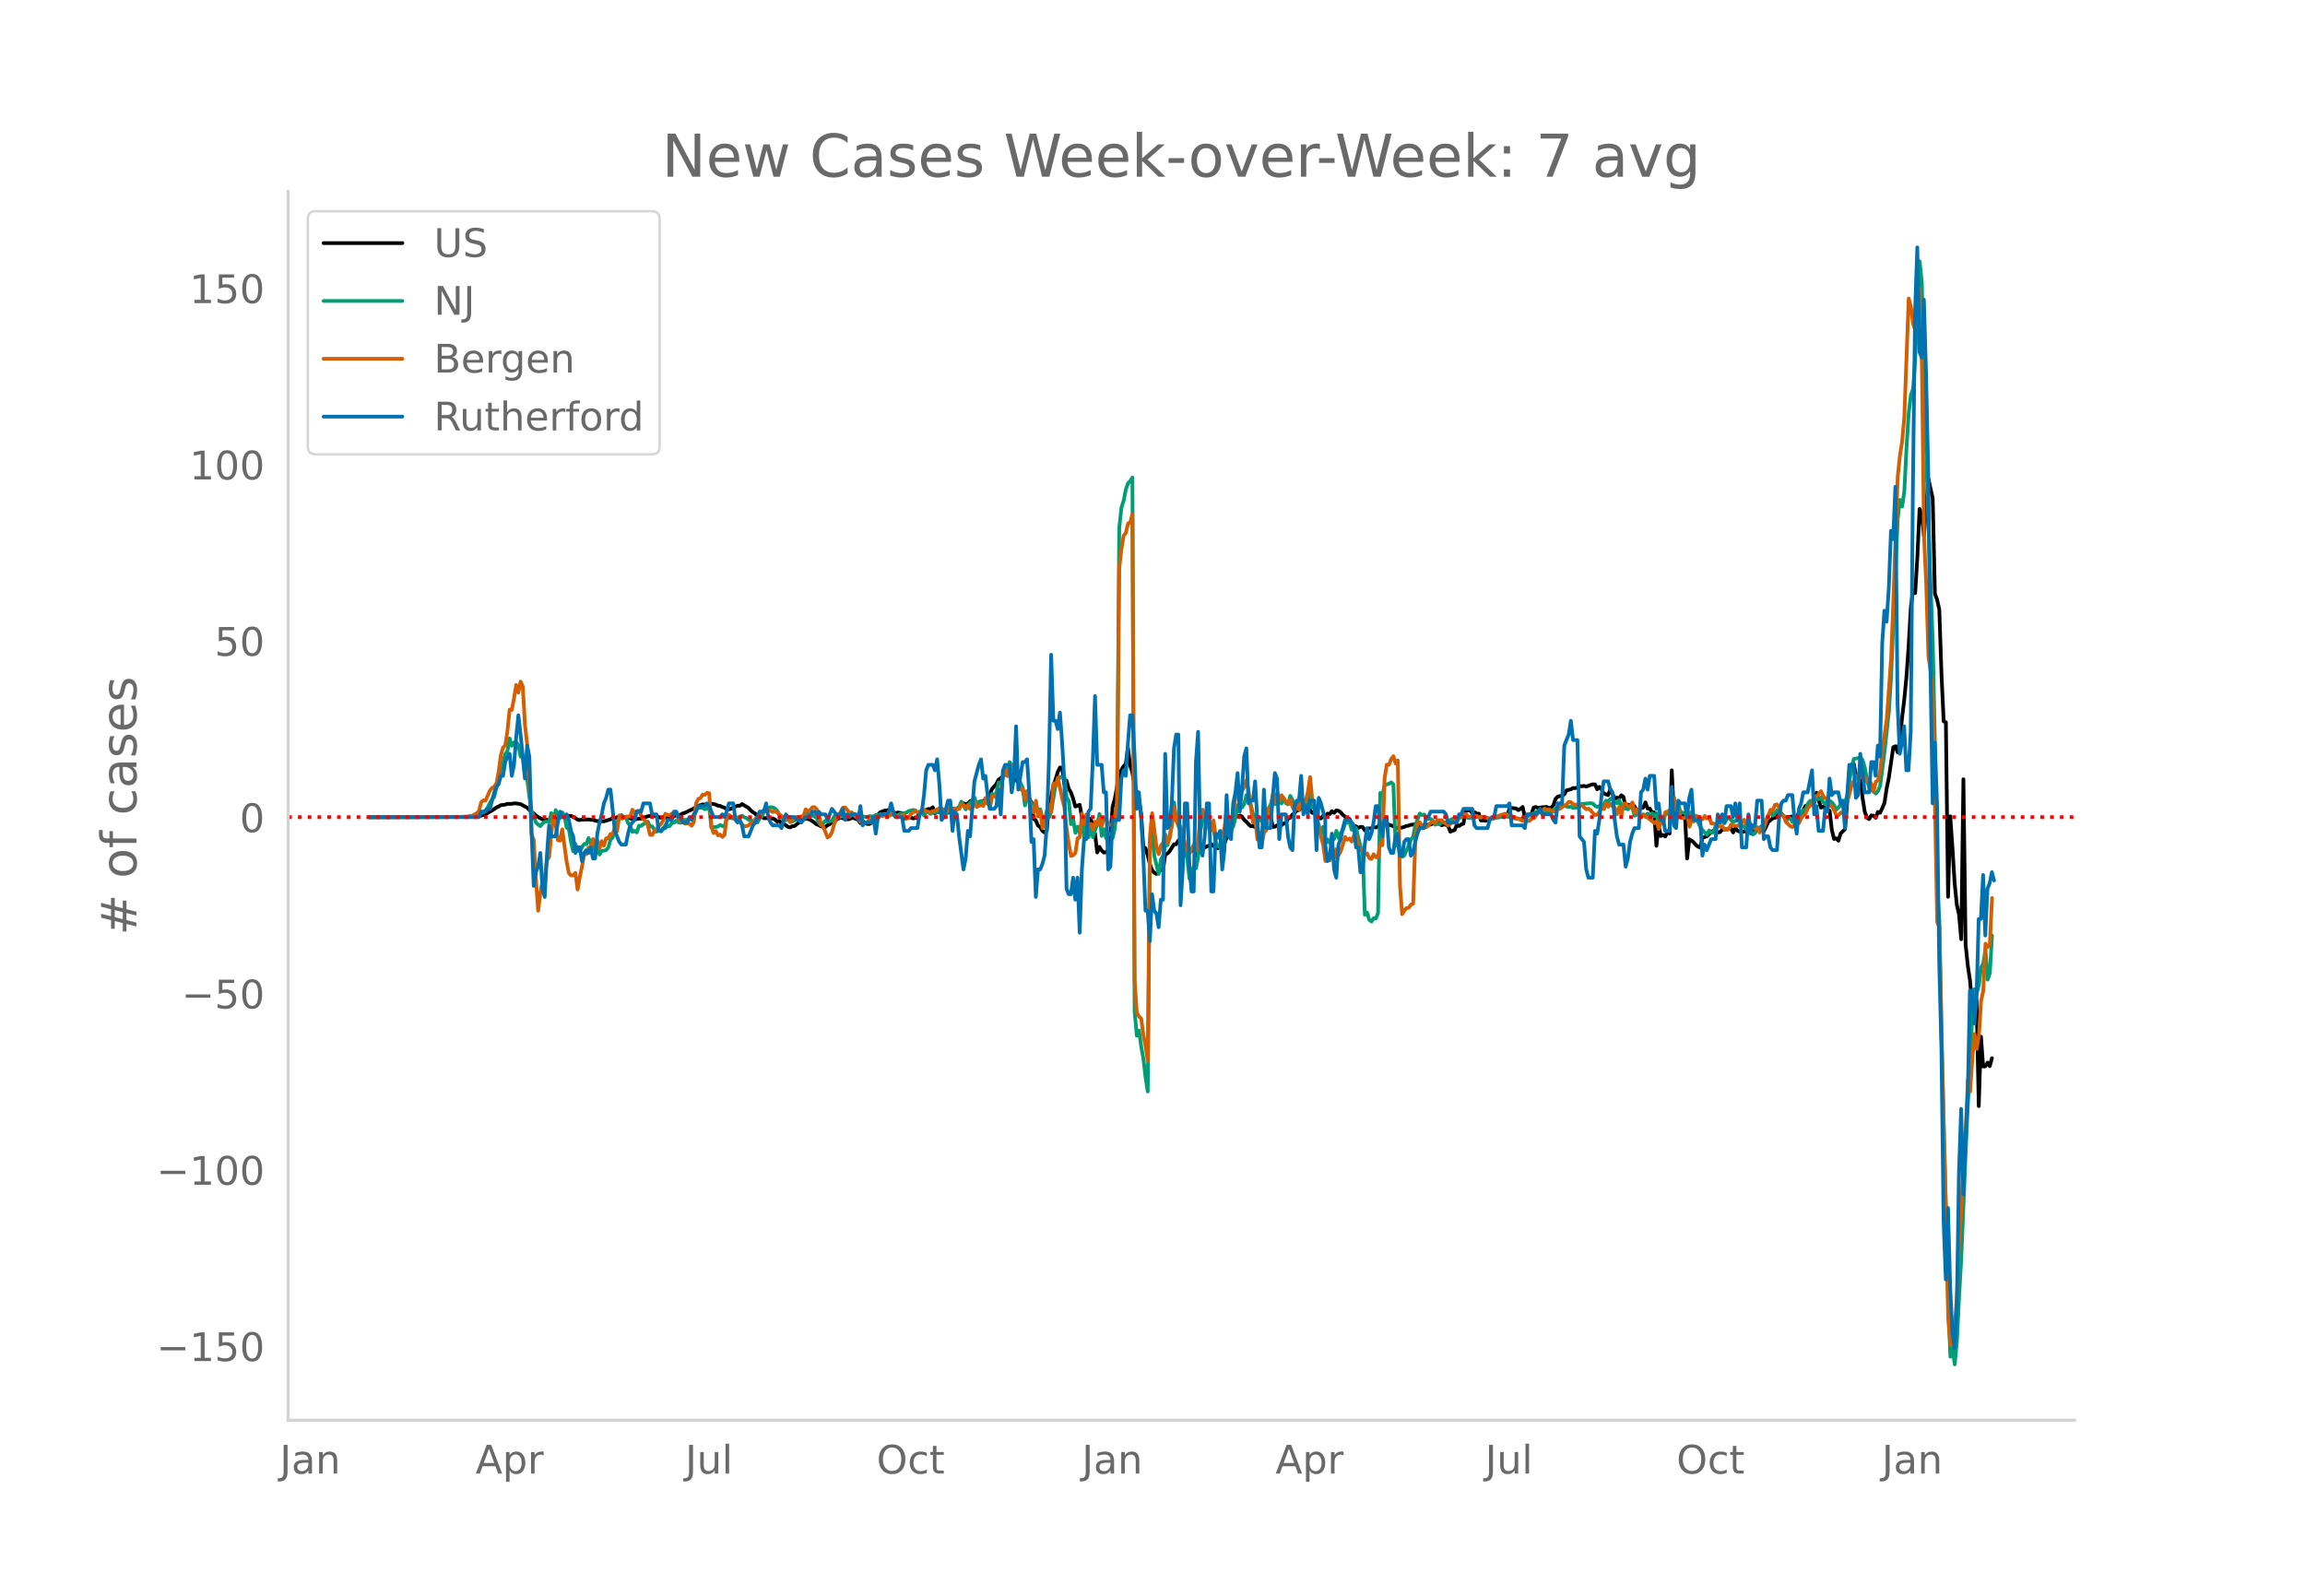 <svg height="864" viewBox="0 0 936 648" width="1248" xmlns="http://www.w3.org/2000/svg" xmlns:xlink="http://www.w3.org/1999/xlink"><defs><style>*{stroke-linecap:butt;stroke-linejoin:round}</style></defs><g id="figure_1"><path d="M0 648h936V0H0z" style="fill:#fff" id="patch_1"/><g id="axes_1"><path d="M117 576.72h725.4V77.76H117z" style="fill:none" id="patch_2"/><path clip-path="url(#p6cf55796b1)" d="m149.973 331.808 40.048-.104 3.56-.146 1.78-.33 1.78-.615 1.78-1.002.889-.493 1.78-1.203.89-.415.89-.543 1.78-.227.89-.314 1.78.008.89-.204.89.032 1.78.279 2.67 1.457.89.863.89 1.085.89.347.89.91.889.59 1.78.92.89.194.89-.003.89.208.89-.423.89-.154.89-.036.89-.327.89-.449.89-.581.89-.2.89.362 1.78.048.89.348.89.499.89.682.89.124.89-.184 1.779-.01.89-.096.89.222.89-.02.89.325.89.194 2.67.088 1.78-.518.89-.282.89-.532.89-.006.89-.33 1.78.047.89.011.89-.144.89.432.889.047.89.39.89.124 1.78-.356.89.026 2.67-.94 1.78-.357 1.78.289.89.404.89.242 1.78-.256.89.46 2.67-.738.889-.502.89.004.89-.204.89-.534.89-.241 3.56-1.733 1.78-1.097.89-.224.89-.366.89.082 1.78-.3.89-.079 1.78.351.89.49.89.076.889.476.89.218.89.627.89.035.89-.188 1.78-.885.89-.363.89.037.89-.715 2.67 1.616.89.993.89.738.89.467.89 1.339.89.006.89-.162.89.78.89-.06.889.115.89.271.89-.288.89.439.89.89.89-.29.89.686.89.461 1.78 1.277.89.217.89-.52.89-.07 2.67-2.143 1.78-.887 1.78.433 1.779 1.201.89.737.89.285.89.547.89.076.89.216.89-.782.89-.378.89-.846 3.56-1.982.89.424.89-.556.89.946.89-.075.89-.499.89.121.89.282.89.462.889 1.245.89-.858 1.78 1.196.89.05.89-.423 1.78-3.018.89-.315.89-.971 1.78-.73.89.02.89-.395.89.755.89.227.89.459.89-.273 1.78.243.89 2.222.889-.506.89.11.89-.082.89.417.89-.262.89.198.89-2.658.89.445 1.78-1.197.89-.397.89.075.89-.745.89 2.46.89-.772.89.257.89.062.89-.381.89.172.89.412.889-1.983.89.332.89.153.89-.05.89-.208.89-1.54.89-.544.89.512.89-.473.89-.826.89-.36.89.017.89 1.258.89-.165.89-.634.89-.264.89-.533.89-.943.89-1.146.89-2.25 1.779-1.983.89-1.827.89-.536.89-.725.89-.98.89.538.89-.16.89.021.89 1.587.89.336.89 1.15.89 1.952.89 1.259 1.78 3.068.89.352.89 1.315.89 6.755.89.647.89 2.084.89.64.889 1.56.89.615.89-.765.89-12.42.89-1.157.89-4.664.89-2.522.89-3.044.89-1.815.89.127.89 6.686.89-1.472.89 3.27.89 1.465.89 2.525.89 3.244 1.78-.72.89 4.89 1.78 1.999.889-.266.89-.938.89 2.629.89 3.533.89 7.538.89-2.28.89 1.465.89.82.89-.057.89-1.138.89-5.093.89-12.253.89-3.228 1.78-9.527.89-2.157.89-1.61.89-.735.89-6.683.89 7.133.89 2.692.889 5.506.89 2.432.89 3.345.89 5.617.89 13.368.89.625.89 2.788.89 3.719.89 2.368.89 1.072.89.513.89-.788.89-.963.89.139.89-6.273.89-.42.89-.88 1.78-2.87.89-.01.89-1.53.889 1.88.89-.058.89.366.89 1.012.89.509.89-.328.89.663.89 2.128.89-1.03.89-.646.89-1.28.89-.327.89-.534.89-.188.89-.695.89.809.89-.025.89.864.89-.515.89-.334.89-.929 1.779-5.057.89-1.798.89-2.49.89-1.366.89-.491.89-.27.89.434.89 1.35.89.723.89 1.04.89.806.89-.06.89.41.89-2.53.89-.78.89.051.89-.355.89-.692.89.059.89-.547.889 4.686.89-.024.89-.57.89-.186.89.126.89-.742.89.107.89-2.175.89-.223.89-1.262.89-.658.89-1.086.89-.088.89-.88.89-1.151.89-.204.89 2.053.89.036.89 1.233.89.177.89 1.123.889.634.89.358.89-1.067.89.3.89-1.179.89.176.89-1.175.89.656.89-.973.89.155.89.625.89 1.011.89.717.89 1.106.89-.187.89 1.973.89.992.89.043.89.707.89-.466.89.076.889 1.325 1.78-.793.89.075.89-.58.89.144.89-.24.89-1.592 2.67.338 1.78.695.89.208.89.997.89-.25 1.78-.093.89-.28.89-.405.889-.105.89-.376.89-.046.89-.159.89-.027 1.78.722 2.67-.498.89-.08 1.78-.743.89-.248.89.258.89 1.032.89-.297.89.07.89.4.89 2.432 1.779-.69.89-2.123.89.506.89-.644.89-.287.89-5.414.89.066.89-.12.89 1.14.89-.379.89.627.89-.004.89 2.803.89-.092.89.21 4.45-1.662.89.006.889-.171.89.063 1.78-.274.89-2.977.89-.2 1.78.2.89.664.89-.522.89-.767.89 4.113.89-.587.89-.41.89-.235.89-2.603.89-.284.89.4 1.78-.28 1.779-.112.89.436.89-.201.89-.867.89-2.661.89-.87.89-.277.89-.083.89-.63.89-1.594 1.78-.42.89-.547.89.064.89-.265.89-.572.89.076.89-.138.89.256 1.78-.647.889-.256.89.035.89 1.977.89-.988.89 1.056.89 1.66 1.78.632.89-2.386.89 1.844.89 2.131.89-.58.89.426.89-1.364.89.686.89 4.622.89-1.477.89.169.89-.435.89.992.89 1.478.889-.301.89-.474.89-.26.89-2.102.89 2.498.89.046.89 1.563.89-.042.89 13.569.89-8.155.89 4.167.89-.432.89.668.89-1.688.89.444.89-25.65.89 18.034.89-.798.89.658.89-.36.89.849.889-.328.89 17.763.89-7.836.89.542.89.707.89 1.094.89.675.89.382.89-3.96.89-.379.89-.232.89-.957.89-.791.89-.575.89.167.89.543.89-.118.89-1.024 2.67-.17.889-.348.89 1.678.89-1.727.89 1.05.89.35.89.095 1.78-.312.89-2.953.89 2.547.89.034.89-.587.89-.193.89-.005.89.26.89.924 1.78-3.708 1.78-1.493.89-.206.889-.426.89-2.212.89.887.89 1.098.89.457 2.67-.372.89 1.067.89-1.03.89-1.49.89.958.89-2.152.89-1.68.89.106.89-1.264 1.78-.159.89-3.999 1.78 6.051.889-.389.89.741.89.326.89.608.89 7.797.89 3.642.89-.246.89.946.89-2.938 1.78-1.753 1.78-22.26.89-3.108.89-1.125.89 4.755 1.78 1.341.89 7.671.89 5.604.889 2.51.89.55.89-1.514.89.114.89.842.89-2.37.89.357.89-1.877.89-2.14.89-5.896.89-4.347 1.78-12.359.89-.417.89 2.47.89-5.056.89-8.765.89-7.395.89-9.16.89-12.525.89-15.575.889-7.42.89 1.267.89-14.633.89-19.57.89 1.894.89 9.08 1.78-23.277 1.78 8.015.89 38.72.89 2.417.89 3.987.89 26.208.89 19.21.89.388.89 70.87.89-32.69.89 12.75.89 14.416.89 8.8.889 3.916.89 10.023.89-64.953.89 67.068.89 8.57.89 6.072.89 10.082.89.588.89-2.675.89 43.027.89-28.228.89 12.132.89-.058.89-1.518.89 1.449.89-3.235h0" style="fill:none;stroke:#000;stroke-linecap:round;stroke-width:1.5" id="line2d_1"/><path clip-path="url(#p6cf55796b1)" d="m149.973 331.807 40.048-.096 2.67-.258.89-.194.89-.331.89-.684.89-.28.89-.897.89-1.23.89-1.795.889-1.5.89-.96 1.78-8.089.89-3.325.89-2.6.89-3.382.89-1.129.89-5.214.89 3.006.89-1.309.89-.163.89 1.301.89 4.572.89-.085.89 7.762.89 1.396.89 7.14.89 5.979.89 1.845.89 2.732.889.81.89.638.89-1.018.89-.767.89-.129.89.314.89-3.736.89 3.623.89-4.807.89 1.98.89 1.226.89-2.266.89 1.262.89 4.896.89.585.89 5.395.89 3.623.89-2.935.89 2.704.89.281.89-1.681.889-1.31.89.094.89-2.518.89 2.419.89.221.89 2.515.89-1.181.89 2.722.89-1.453.89-.097.89-.233.89-1.034.89-3.174.89-.93.89-3.92.89-2.417.89-1.22.89-1.53.89.811.89-.016.89 2.44.889 1.1.89 2.513.89-.426.89.608.89-2.713.89.041 1.78-1.287.89-.417.89 1.932.89.012.89 1.35.89.812.89-.748.89.652.89-.848.89-1.688.89.541.89-.21.89-1.315.89-.066.889-.811.89.69.89.171.89-1.15 1.78-.091.89-.373.89.064.89-.355.89-4.192.89.097.89-.124.89.071.89.54.89-.185.89-.511.89 8.02.89.002 1.78-.254.89-.695.889.47.89.258.89-3.522.89.06.89-.088 1.78.447.89-.585 1.78-.778.89.645.89.248.89.783.89.136 1.78.965.89-.062.89-1.649.89-.732.89-2.087 1.779-1.389.89-.336.89.131.89.405.89.908.89 1.658.89 1.046.89.73.89.42.89-.48.89 1.295.89-.33 3.56-1.856.89-.258.89-1.244.89.205.89.815.89-.138 1.779 1.025.89 1.93.89 1.129.89-.785.89-1.074.89.325 1.78-.302.89-1.757.89-.802.89.993.89-.018.89-.486.89-.132.89-.357.89.314.89-.053.89-.36 2.669.795 2.67.327.89-.34.89.077.89-.043.89-.489.89-.092.89-.228.89.028.89.258.89-.392.89-.129.89.39.89.099.89.345.89-.11.89-.639 2.669-.548.89-.65.89-.126.89-.302.89.212.89.73.89.496.89-.33.89 1.15.89-1.46.89.154.89.645.89-.454.89-.014.89-.428.89-1.45.89 2.33.89.414.89-.352.89-.92.889-1.761 1.78 1.607.89-1.193.89-.668.89-2.084 1.78 3.153.89-1.518.89-1.264.89-.454.89-1.603.89 3.503.89-1.75.89-.295.89 1.11.89-.306.89-.056.89 1.719.89-5.494.89.793.889-1.24.89-4.09.89.348 1.78-4.996.89 1.585.89-5.194.89 1.218.89 3.925.89-.845.89 1.934.89 2.32.89 1.923.89 7.129.89-2.767h.89l.89 2.267.89.919.89-.553.89 2.725.89-1.016.889 4.038.89-.19.89-.55.89-.067.89-2.53 1.78-10.847.89-1.76.89-1.241.89.193.89-.016.89 8.248.89 1.396.89 9.367.89-1.985.89 5.482.89-2.483.89 2.745.89-5.203.89 6.83.89-6.673.889 6.592.89-4.945.89 4.906.89-3.027.89-2.114.89-4.277.89 8.927.89-2.764.89 3.646.89-1.845.89.132.89 1.665.89-3.925.89-9.685.89-112.342.89-8.183.89-2.822.89-4.586.89-2.485.89-.893.89-1.442.889 216.744.89 9.87.89-2.055.89 6.38.89 5.012.89 7.628.89 5.726.89-101.968.89-3.96.89 10.285 1.78 7.292.89-5.899.89-1.488.89-4.086.89-.248 1.78-8.181.89-9.1.89 6.962.89 2.58.889 2.114 1.78 8.396.89 2.66.89 8.163 1.78-4.925.89.751.89-4.729.89-10.498.89-4.201.89-2.907.89-.025.89 5.086.89.373.89.854.89 5.344.89 1.72.89.438.89.29.89-4.669.889-5.47.89 1.223.89 1.682.89-1.564.89-3.476.89-4.92.89-1.142.89 1.89.89-1.395.89-3.602.89 1.568.89 2.29.89 3.846.89.528.89 2.932.89-1.626.89 1.126.89-2.31.89-1.587.89-1.285.89-1.52.889-3.11.89 2.87.89-1.044.89-.085.89.788.89-2.066.89 1.985.89.429.89-3.444.89 1.735.89 2.731.89-2.374.89 2.96.89-3.085.89-.324.89 2.34.89.488.89-5.049.89 5.245.89-.05.89 4.539 1.779 5.737.89-2.305.89 6.771.89-1.69.89 1.44.89-.669.89-1.002.89-3.231.89 2.881.89-1.985.89-1.207.89-2.693.89-.405.89-.143.89 3.126.89-1.36.89.632.89 3.996.89 3.367.89 2.804.889 25.094.89-.922.89 2.94.89.686.89-1.313.89.126.89-2.208.89-48.774.89.933.89-4.105.89-.357.89-.2.89-.588.89.837.89 24.919.89-1.56.89 5.669.89.354.89-.566.89-2.154.889-1.817.89-2.366.89-1.213.89-4.61 1.78-4.815.89.608.89-.235.89 1.018.89.783.89.016.89.691.89 1.647.89-.334.89.2.89-.785.89-.058.89.168.89-.124.89-.951.89-.52.889-.042.89.193.89-.617.89-.076.89-.4.89.105.89.488 2.67-.147.89-.433.89.38.89-.025.89-.157.89.14 2.67.69 1.78-.528 3.559-.565 1.78.337 1.78.456 2.67.396 4.45-1.916.89-.438.89-.64 2.67-.01.89-.269 1.779.134.89-.198.89-.58.89-.427.89-.735.89-.17.89-.053.89-.258.89.366.89.196.89-.072.89.473.89-.021 1.78-.719.89-.882 3.56-.332.889.21.89.862.89.467.89-.4.89.002.89-.625.89-1.538.89.313.89-1.06.89.286.89 1.071.89.507.89-1.377.89 3.296.89-.164 1.78.643.89-1.025.89.313.89 3.326 1.779-.935.89 1.004.89-.541.89.612.89-1.05.89 1.172.89-1.239.89 1.235.89-1.288.89 4.71.89-2.406.89 1.888.89-4.113.89.156.89-.62.89 1.956.89-7.965.89 5.616.89-2.488.89 2.808 1.779.433.89-1.115.89 3.586.89-2.992.89 3.35.89-.35.89 1.192.89 1.983.89 1.249 1.78 1.92.89-1.798.89.979.89-.208.89-2.632.89-1.27.89-.084.89-.482.89.776.89-1.748.89-.442 1.779 1.714.89-.54.89-.09.89.38.89 1.572.89.62.89 1.188.89-.242.89.917.89 1.23.89-.592.89-1.864.89-.147 1.78-1.822.89-1.472.89-1.895.89-1.537.89 1.666.89-.926.889-1.237.89.686.89 1.136.89.4.89 2.207.89-1.103.89-.191.89 1.651.89-.352.89-1.168.89-.763.89-1.796.89-.822.89-.143.89-2.45.89-1.104.89-.06.89.07.89-.763.89.041.89-.75.889 2.012.89.758.89-1.442.89.115.89.627.89 1.182.89 1.773.89-.843.89-1.19.89.667.89-1.658.89-2.84 1.78-11.625.89-3.132 1.78-.318.89-.207.89 1.05.89 3.038.889 5.164.89 2.95.89 1.055.89.58.89.782.89-1.04.89-2.15 1.78-13.873 1.78-16.528.89-14.248 2.67-63.782.89-7.626.89 2.715.89-6.087.89-17.62.89-14.174.89-7.46.889-2.472.89-12.62.89-21.59.89-17.597.89 8.648.89 45.983.89 23.138.89 29.024 1.78 48.205.89 42.806.89 57.171.89 13.085.89 46.27 2.67 107.268.89 23.221.89-3.798.89 6.924.89-9.503.889-18.21.89-15.706 1.78-42.912.89-19.748.89-14.39.89-21.792.89-10.111.89 1.769.89-3.37.89-7.202.89-1.504.89-5.84.89 12.277.89-2.596.89-15.35h0" style="fill:none;stroke:#009e73;stroke-linecap:round;stroke-width:1.5" id="line2d_2"/><path clip-path="url(#p6cf55796b1)" d="m149.973 331.807 36.488-.11 3.56-.131.89-.307.89.022.89-.593.89-.417.89-.921.89-3.534.89-.834.89.176 1.78-4.148.889-1.053.89-.527.89-1.338.89-4.675.89-6.737.89-3.116.89-.834.89-5.838.89-8.734.89.11.89-4.697.89-5.442.89 3.072.89-4.41.89 1.996.89 15.603.89 7.77.89 14.264.89 22.406.89 2.216.89 15.999.889 12.75.89-7.132.89-5.004.89-1.12.89-7.153.89-1.295.89-9.459.89-7.637.89 3.797.89 6.364.89.198.89-4.587 1.78 13.167.89 4.587.89.944.89.022.89-1.01.89 6.715.89-5.113.89-4.191.889-5.026h.89l.89-2.721.89.57.89-3.994.89 1.536.89-.965.89 3.204.89-2.94.89 1.843.89-2.963.89-.11.89-1.668.89.066.89-2.523.89 1.36.89-6.452.89 1.317.89-.176.89-.68 1.779.022.89-2.787.89 1.426.89-.877.89-.198.89 2.107.89 1.448.89.659.89 1.777.89 3.797.89.11.89-1.493.89-.746.89-1.383.89-.768.89-1.492.89-2.7.89.462.89.175.89-.746.89-.176.889-.307.89 2.59.89 1.119.89-.549.89 1.449.89-.176.89.154.89.856.89-1.493.89-7.527.89-1.865.89-.33.89-1.404.89.066.89-.812.89.154.89 13.562.89 2.59.89-.813.89 1.778.89-.33.889.944.89-.877.89-7.22.89-.812 1.78 1.14.89.418.89-.483.89 1.624.89 1.097.89.834.89-.066.89-.35.89-.966.89-.154.89-1.448.89-.834.89-1.164.89-.526.89-1.23.89.747.889-.9 1.78 1.098.89-.396.89.55.89.877.89.505.89 1.031.89.351.89-.483.89 1.449.89-.944 1.78-1.01.89.308.89-.483.89-.044.89-2.809.89.659.89-.352.89-1.119.889-.11.89.834.89 2.151.89 4.17.89.724 1.78 4.477.89-.659.89-1.558.89-3.313.89-2.107.89-.878.89-2.019.89-1.602.89-.11 1.78 2.217.89-.198.89 1.207 1.78 1.383.889 1.295.89-.352.89.571.89.11.89-1.098.89-.043 1.78-.637.89.022.89-1.01.89.045.89-.198 1.78.154.89-1.624.89.175.89 1.405 1.78.35.89-.614.89-.087.889 1.536.89-.351.89-1.537.89-.702.89-.46.89.46.89-.066.89-.855.89-.11.89.592 1.78.417.89-.548.89-.022.89-.659 1.78-.22.89.352.89.505.89-.198.889-1.119.89 1.12.89-.79.89.416.89-.241.89-1.866.89.286.89.987.89-1.075.89 1.778.89-.637.89-2.37.89 2.129 1.78-.812.89.417.89-3.226.89 1.382.89 2.568.89-4.806.89-.198.889.988.89-2.15.89.394.89-7.351.89-2.963.89 3.248.89-3.116.89-1.427.89.79.89-.11.89 5.904.89 3.292.89-.066.89 4.17.89-3.468.89 3.182.89 4.301.89 1.317.89-4.784.89 6.342.89-2.063.889 6.891 1.78-7.242.89-2.414.89 3.073.89-11.741.89 1.163.89-3.336 1.78 8.537.89 3.511.89 8.69.89 6.255.89 4.784.89-.351.89-.944.89-5.925.89-.417.89-9.59.89 4.257.89-3.84.889 4.543.89-.834.89 2.458.89-3.292.89 1.382.89-2.699.89 3.138.89-3.27.89.549.89 1.865 1.78.637.89-4.17.89-4.784.89-95.77.89-7.593.89-5.464.89-1.076.89-3.818.89-.395.89-3.402.889 189.214.89 13.255.89 1.514.89.834.89 6.65.89 4.389.89 6.144.89-91.424.89-9.152 1.78 13.804.89 2.831.89-3.533.89-1.12.89-3.357.89 3.511.89-1.953.89-5.31.89-7.374.89 5.53.89 1.426.889 1.207.89 2.831.89 4.06.89 2.348.89 1.624.89-2.085.89-1.645.89 2.37.89-3.71.89-10.928.89-1.997.89 3.577.89.461.89 4.038.89.285.89-3.928.89 6.693.89.373.89-1.185.89.11.89-3.182.889-7.198.89 6.298.89-1.755.89-3.16.89-6.32.89-3.315.89-1.053.89 1.712.89-1.822.89-2.611.89 4.652 1.78 12.597.89-1.405.89 8.252.89-2.765.89 4.828.89-4.806.89-1.01.89-8.69.89.702.889-6.627.89 3.357.89-4.016.89 3.336.89-2.282.89 1.14.89 1.625.89.724.89-1.624.89 2.919.89 1.69.89-2.393.89 1.778.89-4.301.89.548.89.264.89-3.621.89-6.101.89 9.13.89 2.26.89 7.483.889.79.89 4.455.89 3.555.89 6.43.89-1.953.89 1.734.89-2.656.89 1.427.89-3.358.89 2.502.89-1.712 1.78-5.75.89 1.12.89-.527.89 1.273.89-2.392.89.285.89 3.665.89 1.975.89-.483.889 2.239.89-.505.89 1.91.89.372.89-1.931.89 1.207.89-.066.89-5.618.89.768.89-27.278.89-5.42.89.087.89-2.304.89-1.207.89 2.963.89-1.23.89 50.848.89 11.587.89-1.514.89-.965.889-.11.89-1.273.89-.395.89-25.544.89-7.33.89-.154.89 1.383.89.175.89.44.89-.769.89-.987.89-.68.89.745.89-1.163 1.78-.044.89.988.89.527.89.658 1.78-1.47.889-.593.89-.307 1.78-1.405.89-.746.89-.153.89.943.89.154.89-.066.89-.33.89.067.89.46.89.22.89-.33 1.78.55.89.526.89-.307.89-.724.89-.066 1.779-.68 1.78-.527.89.33.89.811.89-.11.89.264.89.504.89.154 1.78 1.01.89-.22.89.198.89.022.89-.944.89-.198 1.78-2.106.89-.395 1.78-1.427.889.57.89-.24 1.78.965 1.78-1.053.89-.154.89-.724 1.78-1.098.89-.987.89.175.89.834.89.176.89-.132.89.637.89-.417.89 1.031.89.702.89-.263.89.702.889 1.141.89.79.89-.24.89-1.098.89-1.514.89.417.89-2.48.89 1.536.89-1.229.89 1.097.89.57.89 2.546.89-2.874.89 3.313.89-4.718.89-.022.89 1.141.89.066.89-1.624.89 4.258.89-1.515.889 2.414.89.856.89-1.185.89 1.032.89.329 1.78 1.382.89.812.89-.877.89 3.27.89-2.788.89.132.89-4.148.89-.307.89-.439.89 1.888.89-6.65.89 4.455.89-.132.89 3.358.89.22.889-.22.89-1.427.89 5.114.89-2.765.89.658.89-2.348.89.373.89.834.89.241.89-1.36.89 1.075.89-.549.89 2.546.89-.022 1.78 1.25 1.78-.13.89 1.36.89-.395.89.153.889-1.821.89.439 1.78.175 2.67-2.523.89 2.128.89-1.492.89 1.251.89.966.89.768.89-.615.89 2.15.89-1.491.89-.154.89-3.16.89-1.975.89-2.436.89.285.89-2.304.889-.176.89 1.493.89 2.94.89.264.89 2.436 1.78 1.711.89.351.89-.79.89-1.711.89.877.89-1.997.89-1.14.89-.79.89-2.13 1.78-1.865.89-2.809.89-.153 1.78-2.063.889 2.04.89.878.89.022.89 2.941.89.198.89 1.667.89 2.063.89-.044.89-1.053.89.373.89-3.094.89-1.558 1.78-6.957.89-1.712.89-1.163.89-1.36.89 1.25.89-1.01.89.79.889 1.91.89-.746.89 1.756.89 2.984.89-4.016.89-.526.89-3.929.89-8.273 1.78-12.728 1.78-25.062.89-22.977 1.78-50.43.89-8.515.89-5.662.89-9.964 1.78-48.148.89 3.358.889 6.913.89 2.523.89-7.549.89-9.327.89 30.22.89 70.62.89 19.619.89 28.836.89 6.1.89 10.36 1.78 91.555.89 1.91.89 45.47.89 37.659.89 32.61.89 43.124.89 10.907.89-.659.89-6.627.89-12.794.889-22.056.89-12.618.89-21.902.89-10.687.89-20.322.89 4.784.89-13.255.89-10.073.89 6.013.89-5.31.89-14.177.89-4.148.89-19.07.89 1.382.89-1.25.89-18.698h0" style="fill:none;stroke:#d55e00;stroke-linecap:round;stroke-width:1.5" id="line2d_3"/><path clip-path="url(#p6cf55796b1)" d="M149.973 331.807h44.497l.89-2.235h1.78l.89-1.118h.89l1.78-6.706.89-2.235.89-1.118.89-3.353h.89l.89-5.589.89-2.235.89-1.118.89 8.942.89-4.471.89-11.177.89-8.942.89 7.824 1.78 17.883.89-13.412.89 4.47.89 30.179.89 22.354.89-5.588.889-2.236.89-5.588.89 14.53.89 3.353.89-16.766.89-12.294.89 4.47h1.78l.89-5.588.89-4.471.89 2.235h.89l.89-1.117.89 2.235.89 4.471.89 2.235.89 6.707.89-2.236h.89l.89 5.589.889-3.353.89-1.118.89 1.118.89-2.236.89 4.471h.89l.89-10.06.89-4.47.89-3.353.89-4.471.89-2.236.89-3.353h.89l1.78 16.766 1.78 4.47.89 1.119h1.78l.89-4.471.889-3.353 1.78-2.236.89-3.353h1.78l.89-3.353h2.67l.89 4.47h1.78l.89 6.707h.89l.89-1.118h.89l.89-3.353h1.78l.89-3.353h.889l.89 2.235h.89l.89 2.236h1.78l.89-2.236.89 1.118.89-2.235.89-1.118.89-2.235h2.67l.89-1.118.89 1.118 1.78 4.47h2.67l.889-1.117.89 1.117.89-2.235.89-3.353h1.78l.89 6.706.89 1.118.89-1.118.89 2.236.89 4.47h1.78l1.78-4.47.89-1.118 1.78-4.471h1.78l.89-3.353.889 5.588.89 2.236.89 1.118h2.67l.89 1.117.89-3.353.89-2.235.89 1.117h2.67l.89 1.118h.89l.89 1.118 1.78-2.236h1.78l.89-2.235h.889l.89 1.118.89-1.118.89 1.118h1.78l.89 2.235 1.78-4.47 1.78 2.235h1.78l.89-2.236.89 4.471.89-2.235.89 1.117.89-1.117h1.78l.89 2.235.889-5.588.89 7.824.89-1.118h2.67l.89-2.236.89 6.707.89-6.707.89-1.117h2.67l.89-1.118.89-3.353.89 3.353.89 2.235h2.67l.89 5.589h1.779l.89-1.118h2.67l.89-5.588.89-1.118.89-6.706.89-10.06.89-2.235h1.78l.89 2.235.89-4.47.89 10.059.89 14.53.89-1.118 1.78-6.706h.889l.89 12.295.89-7.824.89 1.118.89 8.941 1.78 13.413.89-4.47.89-11.178.89 2.235 1.78-22.354 1.78-6.706.89-2.236.89 7.824.89-1.117.89 7.824.89 5.588h1.78l.889-1.117.89-6.707.89 10.06.89-17.884.89-2.235h1.78l.89 11.177.89-5.589.89-21.236.89 25.707 1.78-11.177h.89l.89-1.118.89 13.413.89 20.119.89-1.118.89 23.472.89-11.177h.89l.889-2.235.89-3.354.89-12.294.89-26.826.89-42.473.89 26.825h.89l.89 3.353.89-6.706.89 12.295.89 15.648.89 43.591.89 2.236h.89l.89-6.707.89 8.942.89-8.942.89 22.355.89-25.708.89-12.295h.89l.889-11.177.89-1.118.89-20.119.89-25.707.89 27.943h1.78l.89 11.177h.89l.89 31.296.89-1.118.89-19h2.67l.89-16.767.89-3.353.89 2.236.89-13.413.89-11.177h.89l.889 15.648.89 22.354.89-6.706.89 10.06.89 15.647.89 22.355h.89l.89 12.295.89-19.001.89 6.706.89 1.118.89 5.588.89-11.177h.89l.89-59.24.89 30.18.89-1.118.89-8.942.89-22.354.89-5.59h.89l.889 69.3.89-14.53.89-26.826h.89l.89 24.59.89 11.177h.89l.89-52.533.89-12.295.89 45.827.89 4.47.89-7.824.89-13.412h.89l.89 35.767h.89l.89-23.472.89 1.117.89-2.235.89 15.648.89-7.824.889-22.354.89 16.765.89 1.118.89-14.53.89-4.471.89-7.824.89 15.648.89-8.942.89-13.412.89-3.353.89 22.354.89-1.118h.89l.89-7.824.89 15.648.89 11.177h.89l.89-23.472.89 15.648h1.78l.889-12.295.89-10.059.89 2.235.89 24.59.89-10.06h1.78l.89 8.942.89 4.471.89 1.118.89-17.883.89-2.236h.89l.89-10.06.89 15.649.89-3.353.89 3.353.89-5.589h1.78l.89 20.119.889-21.237.89 2.236 1.78 6.706v10.06l.89 6.706.89-1.118.89-10.06.89 14.531.89 3.353.89-13.412.89-2.236.89-4.47.89-3.354h1.78l1.78 2.236.89 8.941h.89l.89 10.06h.89l.889-11.177.89-6.707.89 4.471.89-2.235.89-4.471.89-6.706h.89l.89 7.824.89 4.47.89-6.706.89-1.118.89 12.295.89 2.236h.89l.89-6.707.89-1.117.89 8.941h.89l.89-5.588.89-1.118h.889l.89 6.706.89-1.117.89-4.471.89-3.353.89-2.236h1.78l.89-4.47h.89l.89-2.236h5.34l.89 1.118.89 3.353h3.559l.89-3.353h.89l.89-2.236h3.56l.89 6.707.89 1.117h4.45l.89-3.353.89-1.118h.89l.89-4.47h4.449l.89-1.118.89 8.942h4.45l.89 1.117.89-5.588h3.56l1.78-2.236.89 2.236h3.559l.89 2.235.89 1.118.89-7.824h1.78l.89-23.472 1.78-4.471.89-5.589.89 7.824h1.78l.89 39.12 1.78 2.236.89 11.177.89 3.353h1.779l.89-19.001.89 1.118.89-5.589.89-10.06.89-5.588h1.78l.89 3.353.89 1.118.89 11.177.89 6.706.89 3.354h1.78l.89 8.941.89-3.353.89-6.706.89-3.353.89-2.236h1.779l.89-14.53.89-1.118.89-4.47.89 4.47.89-5.588h1.78l.89 13.412.89-2.235.89 6.706.89-1.118.89 5.589h1.78l.89-17.883.89 15.648.89 1.117.89-11.177.89 1.118h1.779l.89 5.588.89-7.824.89-3.353.89 12.295h2.67l.89 14.53.89-4.47.89 2.235 1.78-4.47h1.78l.89-10.06.89 3.353.89-3.353.89 3.353.89-6.706h1.779l.89 4.47.89-5.588.89 6.706.89-6.706.89 17.883h1.78l.89-13.412.89 7.824.89-3.353h.89l.89-10.06h1.78l.89 15.648.89-1.118h.89l.89 4.471.89 1.118h1.779l.89-13.413.89-5.588.89-1.118h.89l.89-2.235h1.78l.89 10.06.89 5.588.89-10.06.89-2.235.89-4.471h1.78l1.78-8.942.89 17.884.89-3.353.89 10.059h1.779l.89-8.942.89 1.118.89-13.413.89 6.707.89-1.118h1.78l.89 4.47.89-1.117.89 11.177 1.78-25.707h1.78l.89 13.412.89-1.117.89-16.766.89 6.706.89 8.942h1.779l.89-12.295h.89l.89 5.589.89-12.295.89 4.47.89-45.826.89-13.412.89 4.47.89-13.412.89-23.472.89 3.353.89-21.237.89 88.3.89 20.119.89-4.47.89-6.707.89 17.883h.89l.89-15.648.889-99.477.89-71.534.89-25.707.89 42.473.89 2.236.89-23.472.89 30.178.89 40.238.89 79.358.89 54.768.89-24.59.89 24.59.89 64.827.89 34.65.89 70.416.89 23.472.89-29.06.89 32.413.89 17.884.89 6.706.89-15.648.889-55.886.89-25.708.89 34.65.89-22.355.89-17.883.89-42.473h.89l.89 13.412.89-10.06.89-32.413h.89l.89-17.884.89 24.59.89-19 .89-2.236.89-4.471.89 3.353h0" style="fill:none;stroke:#0072b2;stroke-linecap:round;stroke-width:1.5" id="line2d_4"/><path clip-path="url(#p6cf55796b1)" d="M117 331.807h725.4" style="fill:none;stroke:red;stroke-dasharray:1.5,2.475;stroke-dashoffset:0;stroke-width:1.5" id="line2d_5"/><path d="M117 576.72V77.76" style="fill:none;stroke:#d3d3d3;stroke-linecap:square;stroke-linejoin:miter;stroke-width:1.25" id="patch_3"/><path d="M117 576.72h725.4" style="fill:none;stroke:#d3d3d3;stroke-linecap:square;stroke-linejoin:miter;stroke-width:1.25" id="patch_4"/><g id="matplotlib.axis_1"><g id="xtick_1"><g style="fill:#696969" transform="matrix(.16 0 0 -.16 113.612 598.378)" id="text_1"><defs><path d="M9.813 72.906h9.859V5.078q0-13.187-5-19.14-5-5.954-16.094-5.954h-3.75v8.297h3.078q6.531 0 9.219 3.672Q9.813-4.39 9.813 5.078z" id="DejaVuSans-74"/><path d="M34.281 27.484q-10.89 0-15.093-2.484-4.204-2.484-4.204-8.5 0-4.781 3.157-7.594 3.156-2.797 8.562-2.797 7.485 0 12 5.297 4.516 5.297 4.516 14.078v2zm17.922 3.72V0H43.22v8.297Q40.14 3.328 35.547.953q-4.594-2.375-11.234-2.375-8.391 0-13.36 4.719Q6 8.016 6 15.922q0 9.219 6.172 13.906 6.187 4.688 18.437 4.688h12.61v.89q0 6.203-4.078 9.594-4.078 3.39-11.453 3.39-4.688 0-9.141-1.124-4.438-1.125-8.531-3.375v8.312q4.921 1.906 9.562 2.844 4.64.953 9.031.953 11.875 0 17.735-6.156 5.86-6.14 5.86-18.64z" id="DejaVuSans-97"/><path d="M54.89 33.016V0h-8.984v32.719q0 7.765-3.031 11.61-3.031 3.858-9.078 3.858-7.281 0-11.484-4.64-4.204-4.625-4.204-12.64V0H9.08v54.688h9.03v-8.5q3.235 4.937 7.594 7.374Q30.078 56 35.797 56q9.422 0 14.25-5.828 4.844-5.828 4.844-17.156z" id="DejaVuSans-110"/></defs><use xlink:href="#DejaVuSans-74"/><use x="29.492" xlink:href="#DejaVuSans-97"/><use x="90.771" xlink:href="#DejaVuSans-110"/></g></g><g id="xtick_2"><g style="fill:#696969" transform="matrix(.16 0 0 -.16 193.09 598.378)" id="text_2"><defs><path d="M34.188 63.188 20.797 26.906h26.812zm-5.579 9.718h11.188L67.578 0h-10.25l-6.64 18.703h-32.86L11.188 0H.78z" id="DejaVuSans-65"/><path d="M18.11 8.203v-29H9.077v75.484h9.031v-8.296q2.844 4.875 7.157 7.234Q29.594 56 35.594 56q9.968 0 16.187-7.906 6.235-7.907 6.235-20.797T51.78 6.484q-6.218-7.906-16.187-7.906-6 0-10.328 2.375-4.313 2.375-7.157 7.25zm30.578 19.094q0 9.906-4.079 15.547-4.078 5.64-11.203 5.64-7.14 0-11.218-5.64-4.079-5.64-4.079-15.547 0-9.906 4.078-15.547 4.079-5.64 11.22-5.64 7.124 0 11.202 5.64t4.078 15.547z" id="DejaVuSans-112"/><path d="M41.11 46.297q-1.516.875-3.297 1.281Q36.03 48 33.89 48q-7.625 0-11.703-4.953-4.079-4.953-4.079-14.234V0H9.08v54.688h9.03v-8.5q2.844 4.984 7.375 7.39Q30.031 56 36.531 56q.922 0 2.047-.125 1.125-.11 2.484-.36z" id="DejaVuSans-114"/></defs><use xlink:href="#DejaVuSans-65"/><use x="68.408" xlink:href="#DejaVuSans-112"/><use x="131.885" xlink:href="#DejaVuSans-114"/></g></g><g id="xtick_3"><g style="fill:#696969" transform="matrix(.16 0 0 -.16 278.263 598.378)" id="text_3"><defs><path d="M8.5 21.578v33.11h8.984V21.922q0-7.766 3.016-11.656 3.031-3.875 9.094-3.875 7.265 0 11.484 4.64 4.234 4.64 4.234 12.656v31h8.985V0h-8.984v8.406Q42.047 3.422 37.718 1q-4.313-2.422-10.032-2.422-9.421 0-14.312 5.86Q8.5 10.296 8.5 21.578zM31.11 56z" id="DejaVuSans-117"/><path d="M9.422 75.984h8.984V0H9.422z" id="DejaVuSans-108"/></defs><use xlink:href="#DejaVuSans-74"/><use x="29.492" xlink:href="#DejaVuSans-117"/><use x="92.871" xlink:href="#DejaVuSans-108"/></g></g><g id="xtick_4"><g style="fill:#696969" transform="matrix(.16 0 0 -.16 355.958 598.378)" id="text_4"><defs><path d="M39.406 66.219q-10.75 0-17.078-8.016-6.312-8-6.312-21.828 0-13.766 6.312-21.781 6.328-8 17.078-8 10.735 0 17.016 8 6.281 8.015 6.281 21.781 0 13.828-6.281 21.828-6.281 8.016-17.016 8.016zm0 8q15.328 0 24.5-10.281 9.188-10.282 9.188-27.563 0-17.234-9.188-27.516-9.172-10.28-24.5-10.28-15.375 0-24.593 10.25-9.204 10.265-9.204 27.546t9.204 27.563q9.218 10.28 24.593 10.28z" id="DejaVuSans-79"/><path d="M48.781 52.594v-8.407q-3.812 2.11-7.64 3.157-3.828 1.047-7.735 1.047-8.75 0-13.593-5.547-4.829-5.532-4.829-15.547 0-10.016 4.829-15.563 4.843-5.53 13.593-5.53 3.907 0 7.735 1.046 3.828 1.047 7.64 3.156V2.094Q45.016.344 40.984-.531q-4.015-.89-8.562-.89-12.36 0-19.64 7.765-7.266 7.765-7.266 20.953 0 13.375 7.343 21.031Q20.22 56 33.016 56q4.14 0 8.093-.86 3.953-.843 7.672-2.546z" id="DejaVuSans-99"/><path d="M18.313 70.219V54.688h18.5v-6.985h-18.5V18.016q0-6.688 1.828-8.594 1.828-1.906 7.453-1.906h9.218V0h-9.218q-10.407 0-14.36 3.875-3.953 3.89-3.953 14.14v29.688H2.687v6.984h6.594V70.22z" id="DejaVuSans-116"/></defs><use xlink:href="#DejaVuSans-79"/><use x="78.711" xlink:href="#DejaVuSans-99"/><use x="133.691" xlink:href="#DejaVuSans-116"/></g></g><g id="xtick_5"><g style="fill:#696969" transform="matrix(.16 0 0 -.16 439.334 598.378)" id="text_5"><use xlink:href="#DejaVuSans-74"/><use x="29.492" xlink:href="#DejaVuSans-97"/><use x="90.771" xlink:href="#DejaVuSans-110"/></g></g><g id="xtick_6"><g style="fill:#696969" transform="matrix(.16 0 0 -.16 517.922 598.378)" id="text_6"><use xlink:href="#DejaVuSans-65"/><use x="68.408" xlink:href="#DejaVuSans-112"/><use x="131.885" xlink:href="#DejaVuSans-114"/></g></g><g id="xtick_7"><g style="fill:#696969" transform="matrix(.16 0 0 -.16 603.095 598.378)" id="text_7"><use xlink:href="#DejaVuSans-74"/><use x="29.492" xlink:href="#DejaVuSans-117"/><use x="92.871" xlink:href="#DejaVuSans-108"/></g></g><g id="xtick_8"><g style="fill:#696969" transform="matrix(.16 0 0 -.16 680.79 598.378)" id="text_8"><use xlink:href="#DejaVuSans-79"/><use x="78.711" xlink:href="#DejaVuSans-99"/><use x="133.691" xlink:href="#DejaVuSans-116"/></g></g><g id="xtick_9"><g style="fill:#696969" transform="matrix(.16 0 0 -.16 764.167 598.378)" id="text_9"><use xlink:href="#DejaVuSans-74"/><use x="29.492" xlink:href="#DejaVuSans-97"/><use x="90.771" xlink:href="#DejaVuSans-110"/></g></g></g><g id="matplotlib.axis_2"><g id="ytick_1"><g style="fill:#696969" transform="matrix(.16 0 0 -.16 63.553 552.69)" id="text_10"><defs><path d="M10.594 35.5h62.593v-8.297H10.594z" id="DejaVuSans-8722"/><path d="M12.406 8.297h16.11v55.625l-17.532-3.516v8.985l17.438 3.515h9.86V8.296H54.39V0H12.406z" id="DejaVuSans-49"/><path d="M10.797 72.906h38.719v-8.312H19.828v-17.86q2.14.735 4.281 1.094 2.157.36 4.313.36 12.203 0 19.328-6.688 7.14-6.688 7.14-18.11 0-11.765-7.328-18.296-7.328-6.516-20.656-6.516-4.593 0-9.36.781-4.75.782-9.827 2.344v9.922q4.39-2.39 9.078-3.563 4.687-1.171 9.906-1.171 8.453 0 13.375 4.437 4.938 4.438 4.938 12.063 0 7.609-4.938 12.047-4.922 4.453-13.375 4.453-3.953 0-7.89-.875-3.922-.875-8.016-2.735z" id="DejaVuSans-53"/><path d="M31.781 66.406q-7.61 0-11.453-7.5Q16.5 51.422 16.5 36.375q0-14.984 3.828-22.484 3.844-7.5 11.453-7.5 7.672 0 11.5 7.5 3.844 7.5 3.844 22.484 0 15.047-3.844 22.531-3.828 7.5-11.5 7.5zm0 7.813q12.266 0 18.735-9.703 6.468-9.688 6.468-28.141 0-18.406-6.468-28.11-6.47-9.687-18.735-9.687-12.25 0-18.718 9.688-6.47 9.703-6.47 28.109 0 18.453 6.47 28.14Q19.53 74.22 31.78 74.22z" id="DejaVuSans-48"/></defs><use xlink:href="#DejaVuSans-8722"/><use x="83.789" xlink:href="#DejaVuSans-49"/><use x="147.412" xlink:href="#DejaVuSans-53"/><use x="211.035" xlink:href="#DejaVuSans-48"/></g></g><g id="ytick_2"><g style="fill:#696969" transform="matrix(.16 0 0 -.16 63.553 481.09)" id="text_11"><use xlink:href="#DejaVuSans-8722"/><use x="83.789" xlink:href="#DejaVuSans-49"/><use x="147.412" xlink:href="#DejaVuSans-48"/><use x="211.035" xlink:href="#DejaVuSans-48"/></g></g><g id="ytick_3"><g style="fill:#696969" transform="matrix(.16 0 0 -.16 73.733 409.488)" id="text_12"><use xlink:href="#DejaVuSans-8722"/><use x="83.789" xlink:href="#DejaVuSans-53"/><use x="147.412" xlink:href="#DejaVuSans-48"/></g></g><g id="ytick_4"><use xlink:href="#DejaVuSans-48" style="fill:#696969" transform="matrix(.16 0 0 -.16 97.32 337.886)" id="text_13"/></g><g id="ytick_5"><g style="fill:#696969" transform="matrix(.16 0 0 -.16 87.14 266.285)" id="text_14"><use xlink:href="#DejaVuSans-53"/><use x="63.623" xlink:href="#DejaVuSans-48"/></g></g><g id="ytick_6"><g style="fill:#696969" transform="matrix(.16 0 0 -.16 76.96 194.683)" id="text_15"><use xlink:href="#DejaVuSans-49"/><use x="63.623" xlink:href="#DejaVuSans-48"/><use x="127.246" xlink:href="#DejaVuSans-48"/></g></g><g id="ytick_7"><g style="fill:#696969" transform="matrix(.16 0 0 -.16 76.96 123.082)" id="text_16"><use xlink:href="#DejaVuSans-49"/><use x="63.623" xlink:href="#DejaVuSans-53"/><use x="127.246" xlink:href="#DejaVuSans-48"/></g></g><g style="fill:#696969" transform="matrix(0 -.2 -.2 0 55.393 379.813)" id="text_17"><defs><path d="M51.125 44H36.922l-4.11-16.313h14.313zm-7.328 27.781-5.078-20.265h14.265L58.11 71.78h7.813L60.89 51.516h15.234V44h-17.14l-4-16.313h15.53V20.22H53.079L48 0h-7.813l5.032 20.219H30.906L25.875 0h-7.86l5.079 20.219H7.719v7.468h17.187L29 44H13.281v7.516h17.625l4.985 20.265z" id="DejaVuSans-35"/><path d="M30.61 48.39q-7.22 0-11.422-5.64-4.204-5.64-4.204-15.453 0-9.813 4.172-15.453 4.188-5.64 11.453-5.64 7.188 0 11.375 5.655 4.203 5.672 4.203 15.438 0 9.719-4.203 15.406-4.187 5.688-11.375 5.688zm0 7.61q11.718 0 18.406-7.625 6.703-7.61 6.703-21.078 0-13.422-6.703-21.078-6.688-7.64-18.407-7.64-11.765 0-18.437 7.64-6.656 7.656-6.656 21.078 0 13.469 6.656 21.078Q18.844 56 30.609 56z" id="DejaVuSans-111"/><path d="M37.11 75.984V68.5h-8.594q-4.828 0-6.72-1.953-1.874-1.953-1.874-7.031v-4.828h14.797v-6.985H19.922V0H10.89v47.703H2.297v6.984h8.594V58.5q0 9.125 4.25 13.297 4.25 4.187 13.468 4.187z" id="DejaVuSans-102"/><path d="M44.281 53.078v-8.5q-3.797 1.953-7.906 2.922-4.094.984-8.5.984-6.688 0-10.031-2.047-3.344-2.046-3.344-6.156 0-3.125 2.39-4.906 2.391-1.781 9.626-3.39l3.078-.688q9.562-2.047 13.593-5.781 4.032-3.735 4.032-10.422 0-7.625-6.032-12.078-6.03-4.438-16.578-4.438-4.39 0-9.156.86Q10.688.296 5.422 2v9.281q4.984-2.594 9.812-3.89 4.829-1.282 9.579-1.282 6.343 0 9.75 2.172 3.421 2.172 3.421 6.125 0 3.656-2.468 5.61-2.453 1.953-10.813 3.765l-3.125.735q-8.344 1.75-12.062 5.39-3.704 3.64-3.704 9.985 0 7.718 5.47 11.906Q16.75 56 26.811 56q4.97 0 9.36-.734 4.406-.72 8.11-2.188z" id="DejaVuSans-115"/><path d="M56.203 29.594v-4.39H14.891q.593-9.282 5.593-14.142 5-4.859 13.938-4.859 5.172 0 10.031 1.266 4.86 1.265 9.656 3.812v-8.5Q49.266.734 44.187-.344 39.11-1.422 33.892-1.422q-13.094 0-20.735 7.61-7.64 7.625-7.64 20.625 0 13.421 7.25 21.296Q20.016 56 32.328 56q11.031 0 17.453-7.11 6.422-7.093 6.422-19.296zm-8.984 2.64q-.094 7.36-4.125 11.75-4.032 4.407-10.672 4.407-7.516 0-12.031-4.25-4.516-4.25-5.203-11.97z" id="DejaVuSans-101"/></defs><use xlink:href="#DejaVuSans-35"/><use x="83.789" xlink:href="#DejaVuSans-32"/><use x="115.576" xlink:href="#DejaVuSans-111"/><use x="176.758" xlink:href="#DejaVuSans-102"/><use x="211.963" xlink:href="#DejaVuSans-32"/><use x="243.75" xlink:href="#DejaVuSans-99"/><use x="298.73" xlink:href="#DejaVuSans-97"/><use x="360.01" xlink:href="#DejaVuSans-115"/><use x="412.109" xlink:href="#DejaVuSans-101"/><use x="473.633" xlink:href="#DejaVuSans-115"/></g></g><g style="fill:#696969" transform="matrix(.24 0 0 -.24 268.746 71.76)" id="text_18"><defs><path d="M9.813 72.906h13.28l32.329-60.984v60.984h9.562V0h-13.28L19.39 60.984V0H9.813z" id="DejaVuSans-78"/><path d="M4.203 54.688h8.985l11.234-42.672 11.172 42.672h10.593l11.235-42.672 11.187 42.672h8.985L63.28 0H52.688L40.922 44.828 29.109 0H18.5z" id="DejaVuSans-119"/><path d="M64.406 67.281v-10.39q-4.984 4.64-10.625 6.922-5.64 2.296-11.984 2.296-12.5 0-19.14-7.64-6.641-7.64-6.641-22.094 0-14.406 6.64-22.047 6.64-7.64 19.14-7.64 6.345 0 11.985 2.296 5.64 2.297 10.625 6.938V5.609Q59.234 2.094 53.437.33q-5.78-1.75-12.218-1.75-16.563 0-26.094 10.124-9.516 10.14-9.516 27.672 0 17.578 9.516 27.703 9.531 10.14 26.094 10.14 6.531 0 12.312-1.734 5.797-1.734 10.875-5.203z" id="DejaVuSans-67"/><path d="M3.328 72.906h9.953L28.61 11.281l15.282 61.625h11.093l15.328-61.625 15.282 61.625h10.015L77.297 0H64.89L49.516 63.281 33.984 0H21.578z" id="DejaVuSans-87"/><path d="M9.078 75.984h9.031V31.11l26.813 23.578H56.39l-29-25.578L57.625 0H45.906L18.11 26.703V0H9.08z" id="DejaVuSans-107"/><path d="M4.89 31.39h26.313v-8H4.891z" id="DejaVuSans-45"/><path d="M2.984 54.688H12.5L29.594 8.797l17.093 45.89h9.516L35.687 0H23.485z" id="DejaVuSans-118"/><path d="M11.719 12.406h10.297V0H11.719zm0 39.297h10.297v-12.39H11.719z" id="DejaVuSans-58"/><path d="M8.203 72.906h46.875v-4.203L28.61 0H18.312L43.22 64.594H8.203z" id="DejaVuSans-55"/><path d="M45.406 27.984q0 9.766-4.031 15.125-4.016 5.375-11.297 5.375-7.219 0-11.25-5.375-4.031-5.359-4.031-15.125 0-9.718 4.031-15.093t11.25-5.375q7.281 0 11.297 5.375 4.031 5.375 4.031 15.093zm8.985-21.203q0-13.953-6.203-20.765Q42-20.797 29.203-20.797q-4.734 0-8.937.703-4.203.703-8.157 2.172v8.735q3.954-2.141 7.813-3.157 3.86-1.031 7.86-1.031 8.843 0 13.234 4.61 4.39 4.609 4.39 13.937v4.453q-2.781-4.844-7.125-7.234Q33.938 0 27.875 0 17.828 0 11.672 7.656q-6.156 7.672-6.156 20.328 0 12.688 6.156 20.344Q17.828 56 27.875 56q6.063 0 10.406-2.39 4.344-2.391 7.125-7.22v8.297h8.985z" id="DejaVuSans-103"/></defs><use xlink:href="#DejaVuSans-78"/><use x="74.805" xlink:href="#DejaVuSans-101"/><use x="136.328" xlink:href="#DejaVuSans-119"/><use x="218.115" xlink:href="#DejaVuSans-32"/><use x="249.902" xlink:href="#DejaVuSans-67"/><use x="319.727" xlink:href="#DejaVuSans-97"/><use x="381.006" xlink:href="#DejaVuSans-115"/><use x="433.105" xlink:href="#DejaVuSans-101"/><use x="494.629" xlink:href="#DejaVuSans-115"/><use x="546.729" xlink:href="#DejaVuSans-32"/><use x="578.516" xlink:href="#DejaVuSans-87"/><use x="671.518" xlink:href="#DejaVuSans-101"/><use x="733.041" xlink:href="#DejaVuSans-101"/><use x="794.564" xlink:href="#DejaVuSans-107"/><use x="852.475" xlink:href="#DejaVuSans-45"/><use x="890.434" xlink:href="#DejaVuSans-111"/><use x="951.615" xlink:href="#DejaVuSans-118"/><use x="1010.795" xlink:href="#DejaVuSans-101"/><use x="1072.318" xlink:href="#DejaVuSans-114"/><use x="1107.057" xlink:href="#DejaVuSans-45"/><use x="1139.141" xlink:href="#DejaVuSans-87"/><use x="1232.143" xlink:href="#DejaVuSans-101"/><use x="1293.666" xlink:href="#DejaVuSans-101"/><use x="1355.189" xlink:href="#DejaVuSans-107"/><use x="1413.1" xlink:href="#DejaVuSans-58"/><use x="1446.791" xlink:href="#DejaVuSans-32"/><use x="1478.578" xlink:href="#DejaVuSans-55"/><use x="1542.201" xlink:href="#DejaVuSans-32"/><use x="1573.988" xlink:href="#DejaVuSans-97"/><use x="1635.268" xlink:href="#DejaVuSans-118"/><use x="1694.447" xlink:href="#DejaVuSans-103"/></g><g id="legend_1"><path d="M128.2 184.5h136.45q3.2 0 3.2-3.2V88.96q0-3.2-3.2-3.2H128.2q-3.2 0-3.2 3.2v92.34q0 3.2 3.2 3.2z" style="fill:none;opacity:.8;stroke:#ccc;stroke-linejoin:miter" id="patch_5"/><path d="M131.4 98.718h32" style="fill:none;stroke:#000;stroke-linecap:round;stroke-width:1.5" id="line2d_6"/><g style="fill:#696969" transform="matrix(.16 0 0 -.16 176.2 104.317)" id="text_19"><defs><path d="M8.688 72.906h9.921V28.61q0-11.718 4.235-16.875 4.25-5.14 13.781-5.14 9.469 0 13.719 5.14 4.25 5.157 4.25 16.875v44.297H64.5V27.391q0-14.25-7.063-21.532-7.046-7.28-20.812-7.28-13.828 0-20.89 7.28-7.047 7.282-7.047 21.532z" id="DejaVuSans-85"/><path d="M53.516 70.516V60.89q-5.61 2.687-10.594 4-4.984 1.328-9.625 1.328-8.047 0-12.422-3.125t-4.375-8.89q0-4.845 2.906-7.313 2.907-2.453 11.016-3.97l5.953-1.218q11.031-2.11 16.281-7.406 5.25-5.297 5.25-14.172 0-10.61-7.11-16.078-7.093-5.469-20.812-5.469-5.172 0-11.015 1.172Q13.14.922 6.89 3.219v10.156q6-3.36 11.765-5.078 5.766-1.703 11.328-1.703 8.438 0 13.032 3.312 4.593 3.328 4.593 9.485 0 5.359-3.297 8.39-3.296 3.032-10.812 4.547L27.484 33.5q-11.03 2.188-15.968 6.875-4.922 4.688-4.922 13.047 0 9.672 6.812 15.234 6.813 5.563 18.766 5.563 5.14 0 10.453-.938 5.328-.922 10.89-2.765z" id="DejaVuSans-83"/></defs><use xlink:href="#DejaVuSans-85"/><use x="73.193" xlink:href="#DejaVuSans-83"/></g><path d="M131.4 122.203h32" style="fill:none;stroke:#009e73;stroke-linecap:round;stroke-width:1.5" id="line2d_8"/><g style="fill:#696969" transform="matrix(.16 0 0 -.16 176.2 127.802)" id="text_20"><use xlink:href="#DejaVuSans-78"/><use x="74.805" xlink:href="#DejaVuSans-74"/></g><path d="M131.4 145.688h32" style="fill:none;stroke:#d55e00;stroke-linecap:round;stroke-width:1.5" id="line2d_10"/><g style="fill:#696969" transform="matrix(.16 0 0 -.16 176.2 151.287)" id="text_21"><defs><path d="M19.672 34.813V8.108H35.5q7.953 0 11.781 3.297 3.844 3.297 3.844 10.078 0 6.844-3.844 10.078-3.828 3.25-11.781 3.25zm0 29.984V42.828h14.61q7.218 0 10.75 2.703 3.546 2.719 3.546 8.282 0 5.515-3.547 8.25-3.531 2.734-10.75 2.734zm-9.86 8.11h25.204q11.28 0 17.375-4.688Q58.5 63.53 58.5 54.89q0-6.703-3.125-10.657-3.125-3.953-9.188-4.922 7.282-1.562 11.313-6.53 4.031-4.954 4.031-12.376 0-9.765-6.64-15.093Q48.25 0 35.984 0H9.812z" id="DejaVuSans-66"/></defs><use xlink:href="#DejaVuSans-66"/><use x="68.604" xlink:href="#DejaVuSans-101"/><use x="130.127" xlink:href="#DejaVuSans-114"/><use x="169.49" xlink:href="#DejaVuSans-103"/><use x="232.967" xlink:href="#DejaVuSans-101"/><use x="294.49" xlink:href="#DejaVuSans-110"/></g><path d="M131.4 169.173h32" style="fill:none;stroke:#0072b2;stroke-linecap:round;stroke-width:1.5" id="line2d_12"/><g style="fill:#696969" transform="matrix(.16 0 0 -.16 176.2 174.773)" id="text_22"><defs><path d="M44.39 34.188q3.172-1.079 6.172-4.594 3-3.516 6.032-9.672L66.609 0H56l-9.313 18.703q-3.624 7.328-7.015 9.719-3.39 2.39-9.25 2.39h-10.75V0h-9.86v72.906h22.266q12.5 0 18.656-5.234 6.157-5.219 6.157-15.766 0-6.89-3.203-11.437-3.204-4.532-9.297-6.282zM19.673 64.797V38.922h12.406q7.125 0 10.766 3.297 3.64 3.297 3.64 9.687 0 6.39-3.64 9.64-3.64 3.25-10.766 3.25z" id="DejaVuSans-82"/><path d="M54.89 33.016V0h-8.984v32.719q0 7.765-3.031 11.61-3.031 3.858-9.078 3.858-7.281 0-11.484-4.64-4.204-4.625-4.204-12.64V0H9.08v75.984h9.03V46.188q3.235 4.937 7.594 7.374Q30.078 56 35.797 56q9.422 0 14.25-5.828 4.844-5.828 4.844-17.156z" id="DejaVuSans-104"/><path d="M45.406 46.39v29.594h8.985V0h-8.985v8.203Q42.578 3.328 38.25.953q-4.313-2.375-10.375-2.375-9.906 0-16.14 7.906-6.22 7.922-6.22 20.813 0 12.89 6.22 20.797Q17.968 56 27.874 56q6.063 0 10.375-2.375 4.328-2.36 7.156-7.234zm-30.61-19.093q0-9.906 4.079-15.547 4.078-5.64 11.203-5.64 7.125 0 11.219 5.64 4.11 5.64 4.11 15.547 0 9.906-4.11 15.547-4.094 5.64-11.219 5.64-7.125 0-11.203-5.64-4.078-5.64-4.078-15.547z" id="DejaVuSans-100"/></defs><use xlink:href="#DejaVuSans-82"/><use x="64.982" xlink:href="#DejaVuSans-117"/><use x="128.361" xlink:href="#DejaVuSans-116"/><use x="167.57" xlink:href="#DejaVuSans-104"/><use x="230.949" xlink:href="#DejaVuSans-101"/><use x="292.473" xlink:href="#DejaVuSans-114"/><use x="333.586" xlink:href="#DejaVuSans-102"/><use x="368.791" xlink:href="#DejaVuSans-111"/><use x="429.973" xlink:href="#DejaVuSans-114"/><use x="469.336" xlink:href="#DejaVuSans-100"/></g></g></g></g><defs><clipPath id="p6cf55796b1"><path d="M117 77.76h725.4v498.96H117z"/></clipPath></defs></svg>